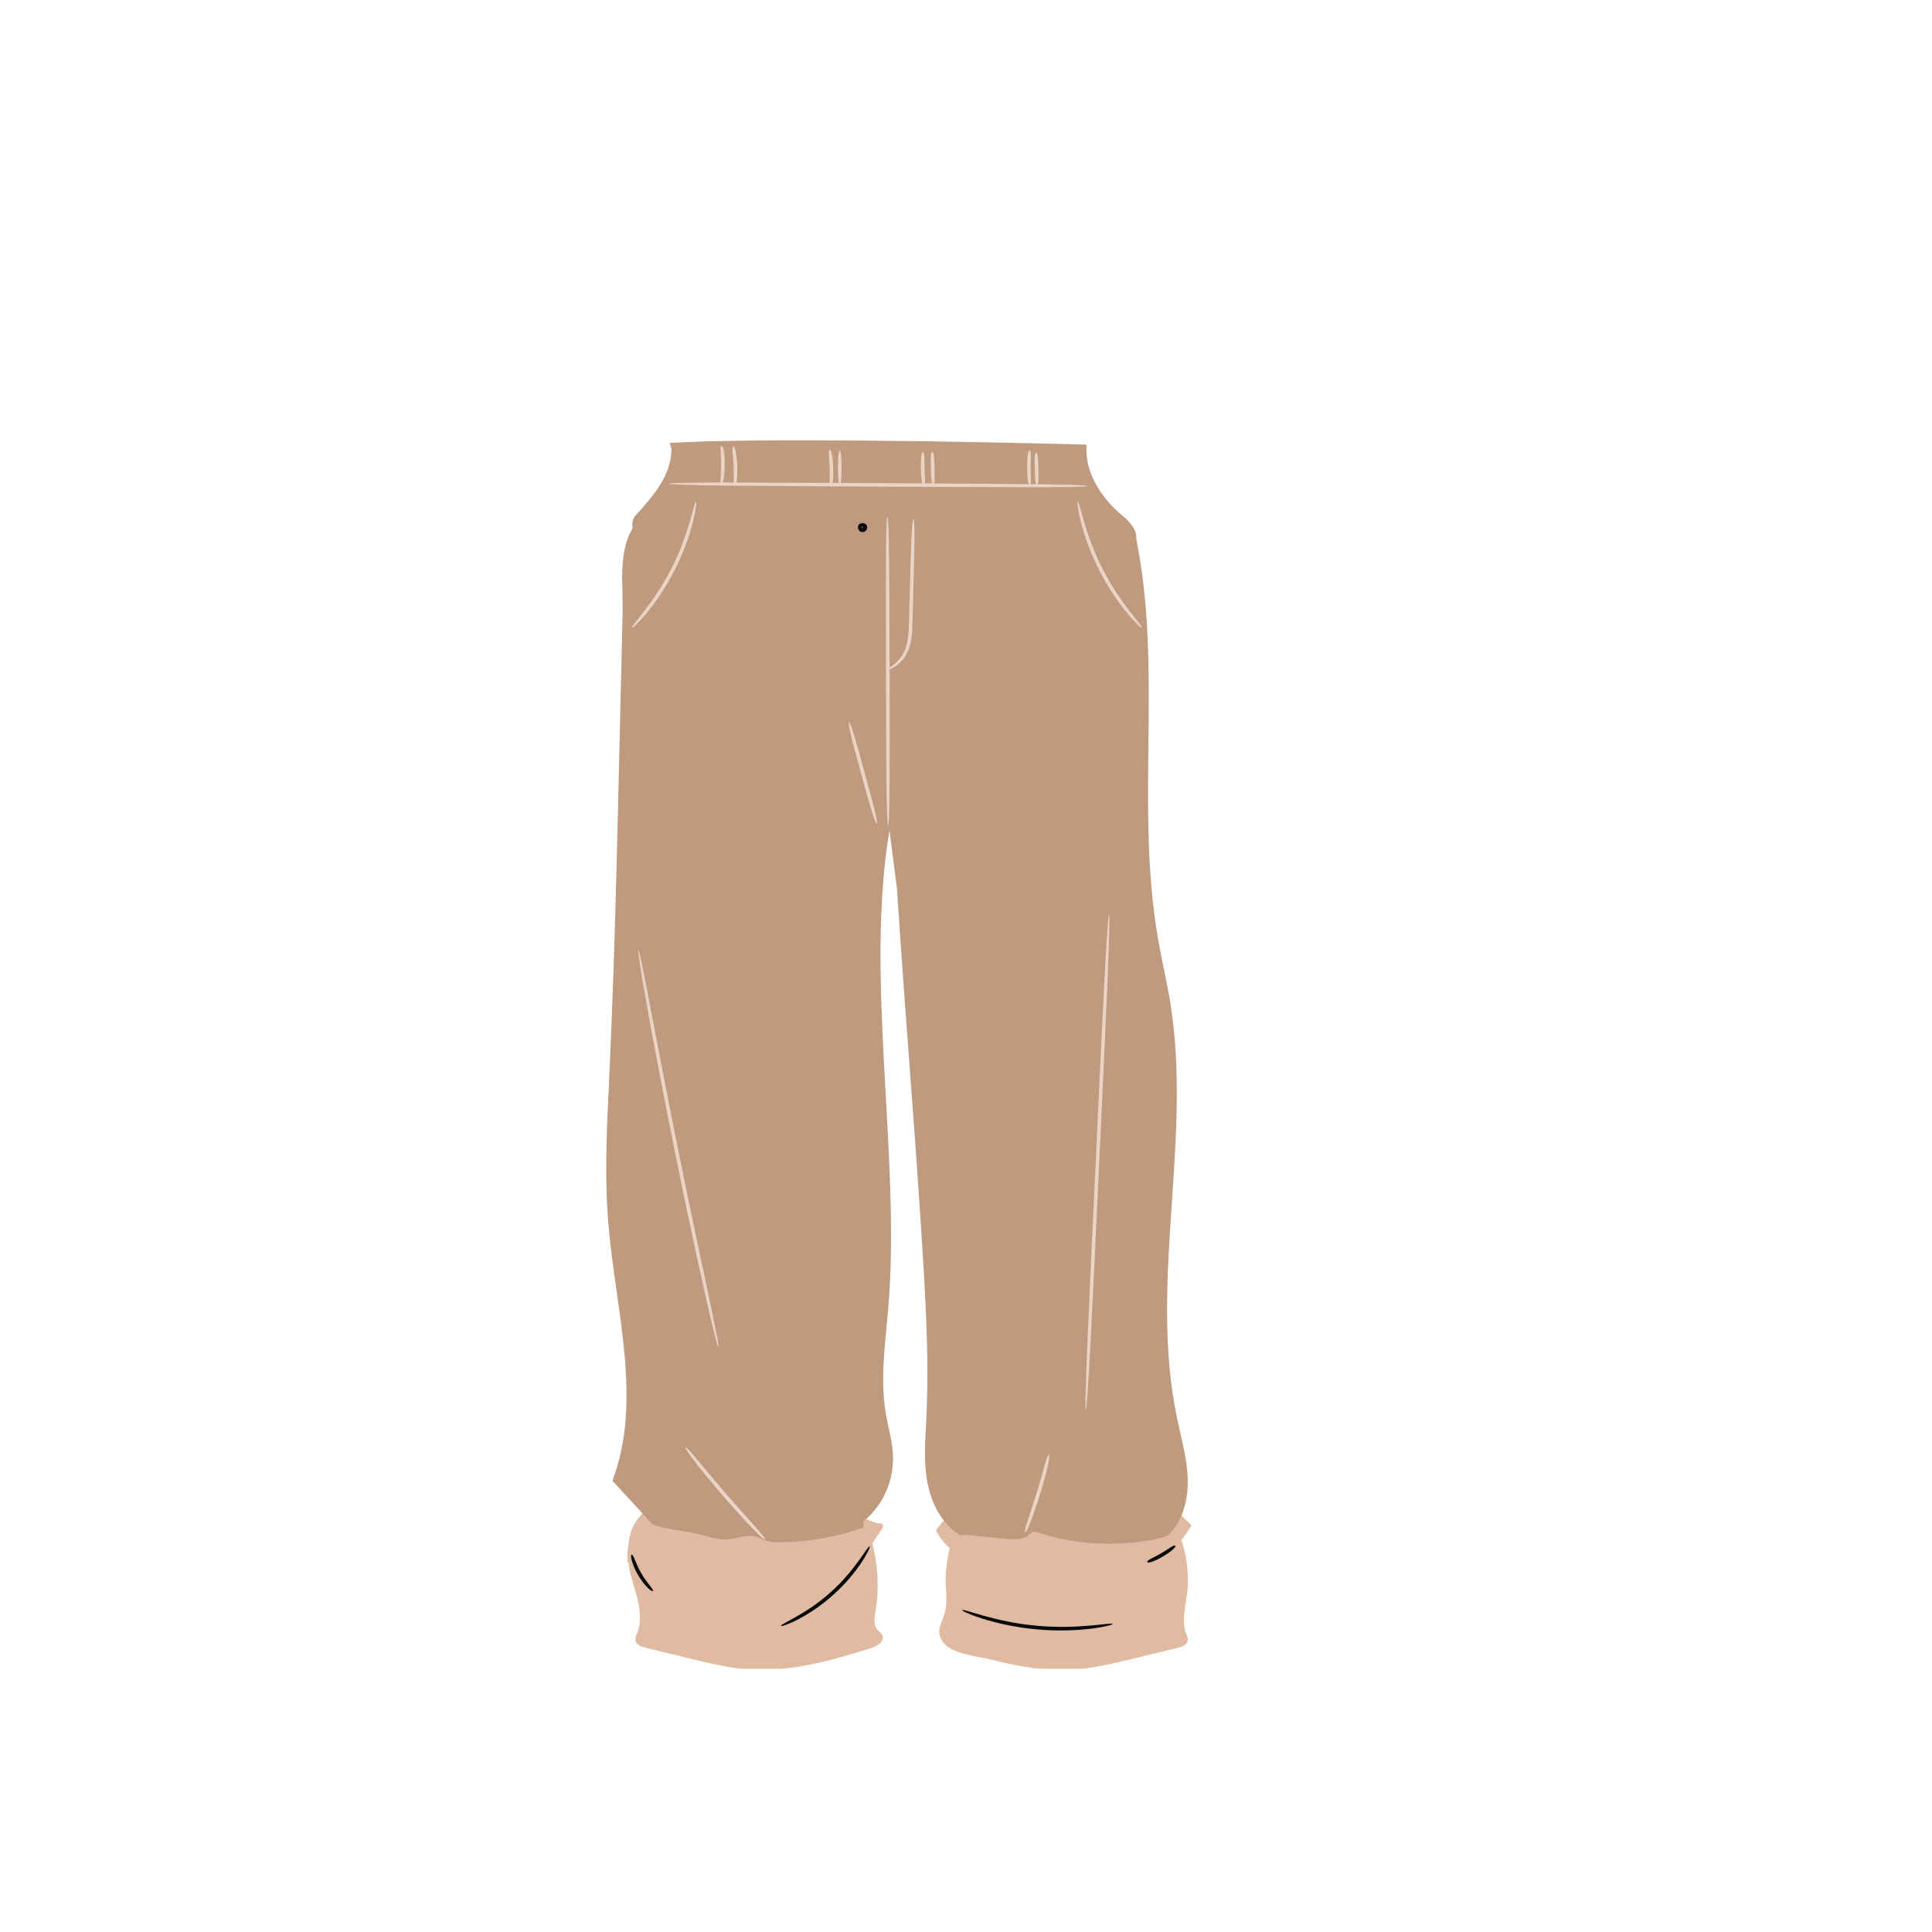 <svg xmlns="http://www.w3.org/2000/svg" xmlns:xlink="http://www.w3.org/1999/xlink" width="150" zoomAndPan="magnify" viewBox="0 0 112.5 112.5" height="150" preserveAspectRatio="xMidYMid meet" version="1.0"><defs><clipPath id="f8cdb557c5"><path d="M 36.43 87.371 L 51.422 87.371 L 51.422 97.172 L 36.43 97.172 Z M 36.43 87.371 " clip-rule="nonzero"/></clipPath><clipPath id="2388d9074e"><path d="M 54.469 87 L 69.465 87 L 69.465 97.172 L 54.469 97.172 Z M 54.469 87 " clip-rule="nonzero"/></clipPath><clipPath id="fdba7100a5"><path d="M 35.145 25.488 L 69.492 25.488 L 69.492 90 L 35.145 90 Z M 35.145 25.488 " clip-rule="nonzero"/></clipPath><clipPath id="a82cb23474"><path d="M 41 25.488 L 43 25.488 L 43 29 L 41 29 Z M 41 25.488 " clip-rule="nonzero"/></clipPath></defs><g clip-path="url(#f8cdb557c5)"><path fill="#e0bba1" d="M 51.383 88.746 C 51.336 88.715 51.285 88.703 51.23 88.707 C 50.906 88.691 50.617 88.523 50.324 88.387 C 50.035 88.25 49.703 88.137 49.398 88.238 L 48.938 88.867 C 48.949 88.98 48.996 89.082 49.074 89.164 L 38.547 88.789 L 38.238 87.383 C 37.617 87.891 36.965 88.445 36.734 89.215 C 36.688 89.375 36.656 89.539 36.629 89.707 C 36.559 90.137 36.484 90.582 36.566 91.012 L 36.598 90.977 C 36.629 91.27 36.68 91.555 36.758 91.836 C 37.059 92.922 37.52 94.086 37.094 95.129 C 37.031 95.246 37 95.371 36.996 95.504 C 37.027 95.773 37.34 95.887 37.602 95.953 L 40.176 96.578 C 41.32 96.855 42.473 97.133 43.648 97.211 C 46.055 97.371 48.426 96.684 50.727 95.969 C 51.082 95.859 51.527 95.574 51.383 95.23 C 51.324 95.086 51.18 95.004 51.082 94.887 C 50.844 94.602 50.918 94.184 50.98 93.82 C 51.09 93.164 51.129 92.504 51.098 91.84 C 51.066 91.176 50.965 90.52 50.793 89.879 C 50.977 89.586 51.184 89.305 51.367 89.012 C 51.41 88.93 51.453 88.809 51.383 88.746 Z M 51.383 88.746 " fill-opacity="1" fill-rule="nonzero"/></g><g clip-path="url(#2388d9074e)"><path fill="#e0bba1" d="M 68.785 89.684 C 69.004 89.41 69.203 89.125 69.383 88.824 C 68.793 88.27 68.246 87.672 67.746 87.031 L 67.207 89.121 L 56.324 89.215 L 55.82 87.719 C 55.516 87.855 55.289 88.125 55.078 88.387 L 54.574 88.996 C 54.547 89.023 54.527 89.059 54.516 89.098 C 54.516 89.145 54.527 89.191 54.555 89.23 C 54.758 89.578 55.004 89.887 55.301 90.156 C 55.18 90.66 55.102 91.168 55.07 91.684 C 55.02 92.473 55.234 93.293 54.973 94.055 C 54.855 94.395 54.668 94.73 54.699 95.086 C 54.812 96.312 56.809 96.402 57.688 96.629 C 59.258 97.039 60.883 97.324 62.512 97.215 C 63.688 97.137 64.84 96.859 65.988 96.582 L 68.559 95.961 C 68.82 95.895 69.133 95.777 69.164 95.508 C 69.164 95.375 69.133 95.25 69.07 95.133 C 68.734 94.316 69.164 93.09 69.172 92.203 C 69.172 91.348 69.082 90.48 68.785 89.684 Z M 68.785 89.684 " fill-opacity="1" fill-rule="nonzero"/></g><g clip-path="url(#fdba7100a5)"><path fill="#c09a7e" d="M 68.027 89.387 C 68.883 88.566 69.195 87.301 69.16 86.109 C 69.125 84.918 68.785 83.762 68.543 82.598 C 66.875 74.676 69.441 66.371 68.145 58.379 C 67.941 57.145 67.652 55.926 67.438 54.695 C 66.09 47.008 67.715 39.008 66.16 31.359 C 66.16 31.359 66.312 30.809 65.359 30.023 C 64.195 29.066 63.242 27.648 63.262 26.137 L 63.262 25.891 C 56.336 25.699 43.863 25.488 39.004 25.793 L 39.098 26.137 C 39.117 27.648 38.023 28.906 37 30.023 C 36.746 30.301 36.832 30.762 36.832 30.762 C 35.977 32.238 36.297 34.023 36.254 35.73 C 36.02 44.895 35.891 53.984 35.457 63.137 C 35.328 65.828 35.199 68.527 35.422 71.211 C 35.832 76.254 37.441 81.492 35.664 86.227 L 37.988 88.75 L 38.199 88.836 C 39.316 89.156 39.98 89.125 41.098 89.438 C 41.504 89.555 41.918 89.672 42.336 89.648 C 42.898 89.613 43.461 89.324 44.004 89.477 C 44.195 89.531 44.375 89.641 44.566 89.707 C 44.832 89.781 45.102 89.816 45.379 89.801 C 47.055 89.797 48.684 89.516 50.266 88.949 L 50.281 88.594 C 50.555 88.367 50.801 88.109 51.02 87.824 C 51.238 87.543 51.422 87.238 51.57 86.91 C 51.719 86.586 51.832 86.246 51.902 85.895 C 51.977 85.547 52.008 85.191 52 84.832 C 51.98 83.98 51.723 83.156 51.582 82.316 C 51.234 80.266 51.559 78.172 51.73 76.098 C 52.453 67.359 50.344 56.996 51.793 48.344 L 52.23 51.746 C 52.672 58.621 53.203 64.801 53.645 71.676 C 53.879 75.309 54.113 78.949 53.941 82.586 C 53.879 83.828 53.773 85.09 54 86.309 C 54.227 87.531 54.84 88.75 55.906 89.391 L 56.184 89.371 L 58.617 89.609 C 59.062 89.652 59.562 89.68 59.898 89.387 C 59.961 89.32 60.031 89.266 60.109 89.219 C 60.246 89.16 60.395 89.211 60.535 89.258 C 62.734 90.012 65.586 90.098 67.828 89.488 Z M 68.027 89.387 " fill-opacity="1" fill-rule="nonzero"/></g><path fill="#ead4c5" d="M 39.914 84.277 C 40 84.211 40.969 85.469 42.25 86.953 C 43.531 88.434 44.633 89.578 44.555 89.652 C 44.477 89.727 43.375 88.578 42.09 87.09 C 40.809 85.602 39.832 84.344 39.914 84.277 Z M 39.914 84.277 " fill-opacity="1" fill-rule="nonzero"/><path fill="#ead4c5" d="M 61.082 84.699 C 61.18 84.723 60.949 85.762 60.559 87.016 C 60.172 88.27 59.789 89.262 59.691 89.223 C 59.594 89.188 59.977 88.199 60.359 86.953 C 60.738 85.703 60.98 84.676 61.082 84.699 Z M 61.082 84.699 " fill-opacity="1" fill-rule="nonzero"/><path fill="#ead4c5" d="M 51.676 30.094 C 51.781 30.094 51.789 34.121 51.801 39.086 C 51.812 44.055 51.82 48.078 51.715 48.078 C 51.609 48.078 51.598 44.055 51.59 39.086 C 51.578 34.121 51.57 30.094 51.676 30.094 Z M 51.676 30.094 " fill-opacity="1" fill-rule="nonzero"/><path fill="#ead4c5" d="M 53.191 30.211 C 53.297 30.211 53.242 32.305 53.172 34.879 C 53.152 35.527 53.145 36.137 53.117 36.699 C 53.094 37.266 52.969 37.789 52.738 38.164 C 52.559 38.473 52.312 38.711 52.004 38.883 C 51.785 38.996 51.645 39.008 51.641 38.984 C 51.633 38.961 51.754 38.91 51.941 38.777 C 52.207 38.594 52.422 38.355 52.578 38.07 C 53.02 37.367 52.902 36.152 52.965 34.875 C 53.031 32.297 53.086 30.207 53.191 30.211 Z M 53.191 30.211 " fill-opacity="1" fill-rule="nonzero"/><path fill="#ead4c5" d="M 63.336 28.301 C 63.336 28.328 62.996 28.344 62.379 28.355 C 61.762 28.367 60.871 28.371 59.766 28.371 L 51.156 28.34 L 42.547 28.281 C 41.445 28.27 40.551 28.254 39.938 28.234 C 39.32 28.219 38.98 28.195 38.98 28.168 C 38.98 28.145 39.32 28.125 39.938 28.113 C 40.555 28.102 41.445 28.098 42.547 28.098 L 51.16 28.129 L 59.77 28.188 C 60.871 28.203 61.766 28.215 62.379 28.234 C 62.996 28.25 63.336 28.273 63.336 28.301 Z M 63.336 28.301 " fill-opacity="1" fill-rule="nonzero"/><g clip-path="url(#a82cb23474)"><path fill="#ead4c5" d="M 42.004 28.176 C 41.898 28.16 41.992 27.676 41.992 27.066 C 41.996 26.457 41.906 25.973 42.012 25.953 C 42.117 25.938 42.211 26.438 42.203 27.066 C 42.199 27.695 42.105 28.195 42.004 28.176 Z M 42.004 28.176 " fill-opacity="1" fill-rule="nonzero"/></g><path fill="#ead4c5" d="M 42.797 28.297 C 42.688 28.289 42.742 27.781 42.719 27.152 C 42.691 26.523 42.602 26.02 42.707 26.008 C 42.812 25.992 42.906 26.504 42.93 27.152 C 42.953 27.801 42.898 28.309 42.797 28.297 Z M 42.797 28.297 " fill-opacity="1" fill-rule="nonzero"/><path fill="#ead4c5" d="M 48.375 28.34 C 48.27 28.328 48.328 27.855 48.312 27.27 C 48.297 26.688 48.211 26.223 48.312 26.203 C 48.414 26.184 48.504 26.664 48.52 27.266 C 48.539 27.867 48.477 28.352 48.375 28.34 Z M 48.375 28.34 " fill-opacity="1" fill-rule="nonzero"/><path fill="#ead4c5" d="M 49.004 27.25 C 49.004 27.316 49.004 27.379 49.004 27.445 C 49 27.512 49 27.574 48.996 27.637 C 48.996 27.695 48.992 27.754 48.988 27.809 C 48.984 27.863 48.98 27.914 48.973 27.961 C 48.969 28.008 48.965 28.051 48.957 28.09 C 48.953 28.125 48.945 28.156 48.941 28.18 C 48.934 28.207 48.926 28.227 48.922 28.238 C 48.914 28.254 48.906 28.258 48.898 28.258 C 48.895 28.258 48.887 28.254 48.879 28.238 C 48.871 28.227 48.867 28.207 48.859 28.18 C 48.852 28.156 48.848 28.125 48.84 28.09 C 48.836 28.051 48.828 28.008 48.824 27.961 C 48.82 27.914 48.816 27.863 48.812 27.809 C 48.809 27.754 48.805 27.695 48.801 27.637 C 48.801 27.574 48.797 27.512 48.797 27.445 C 48.793 27.379 48.793 27.316 48.793 27.25 C 48.793 27.184 48.793 27.117 48.797 27.051 C 48.797 26.988 48.801 26.922 48.801 26.863 C 48.805 26.801 48.809 26.742 48.812 26.688 C 48.816 26.633 48.82 26.582 48.824 26.535 C 48.828 26.488 48.836 26.445 48.84 26.41 C 48.848 26.371 48.852 26.34 48.859 26.316 C 48.867 26.289 48.871 26.27 48.879 26.258 C 48.887 26.246 48.895 26.238 48.898 26.238 C 48.906 26.238 48.914 26.246 48.922 26.258 C 48.926 26.27 48.934 26.289 48.941 26.316 C 48.945 26.34 48.953 26.371 48.957 26.41 C 48.965 26.445 48.969 26.488 48.973 26.535 C 48.98 26.582 48.984 26.633 48.988 26.688 C 48.992 26.742 48.996 26.801 48.996 26.863 C 49 26.922 49 26.988 49.004 27.051 C 49.004 27.117 49.004 27.184 49.004 27.25 Z M 49.004 27.25 " fill-opacity="1" fill-rule="nonzero"/><path fill="#ead4c5" d="M 53.746 26.32 C 53.852 26.328 53.82 26.766 53.836 27.309 C 53.852 27.852 53.906 28.289 53.801 28.301 C 53.695 28.312 53.641 27.867 53.625 27.316 C 53.609 26.762 53.641 26.309 53.746 26.32 Z M 53.746 26.32 " fill-opacity="1" fill-rule="nonzero"/><path fill="#ead4c5" d="M 54.289 26.32 C 54.395 26.32 54.406 26.742 54.418 27.266 C 54.43 27.789 54.441 28.219 54.336 28.219 C 54.23 28.219 54.219 27.797 54.207 27.273 C 54.191 26.75 54.184 26.32 54.289 26.32 Z M 54.289 26.32 " fill-opacity="1" fill-rule="nonzero"/><path fill="#ead4c5" d="M 59.957 26.238 C 60.062 26.25 60.012 26.688 60.016 27.227 C 60.02 27.77 60.07 28.203 59.965 28.219 C 59.863 28.234 59.809 27.785 59.809 27.23 C 59.805 26.68 59.852 26.227 59.957 26.238 Z M 59.957 26.238 " fill-opacity="1" fill-rule="nonzero"/><path fill="#ead4c5" d="M 60.34 26.359 C 60.441 26.359 60.453 26.773 60.465 27.285 C 60.48 27.801 60.488 28.215 60.383 28.219 C 60.277 28.223 60.266 27.805 60.254 27.293 C 60.242 26.777 60.234 26.363 60.34 26.359 Z M 60.34 26.359 " fill-opacity="1" fill-rule="nonzero"/><path fill="#ead4c5" d="M 40.527 29.219 C 40.621 29.227 40.348 31.129 39.281 33.199 C 38.23 35.281 36.859 36.621 36.801 36.547 C 36.707 36.469 38.062 35.156 39.098 33.105 C 40.145 31.059 40.41 29.191 40.527 29.219 Z M 40.527 29.219 " fill-opacity="1" fill-rule="nonzero"/><path fill="#ead4c5" d="M 62.762 29.219 C 62.879 29.191 63.145 31.059 64.195 33.105 C 65.23 35.156 66.578 36.469 66.492 36.547 C 66.43 36.621 65.055 35.281 64.008 33.199 C 62.941 31.125 62.668 29.227 62.762 29.219 Z M 62.762 29.219 " fill-opacity="1" fill-rule="nonzero"/><path fill="#ead4c5" d="M 51.051 47.957 C 50.949 47.984 50.586 46.664 50.141 45.039 C 49.695 43.41 49.336 42.09 49.438 42.062 C 49.539 42.035 49.898 43.352 50.344 44.98 C 50.789 46.609 51.152 47.93 51.051 47.957 Z M 51.051 47.957 " fill-opacity="1" fill-rule="nonzero"/><path fill="#ead4c5" d="M 41.832 78.438 C 41.805 78.441 41.715 78.125 41.57 77.547 C 41.426 76.969 41.227 76.125 40.996 75.082 C 40.527 73 39.914 70.117 39.27 66.922 C 38.625 63.727 38.074 60.828 37.699 58.727 C 37.508 57.676 37.367 56.82 37.273 56.23 C 37.184 55.641 37.145 55.312 37.172 55.309 C 37.195 55.305 37.273 55.625 37.395 56.211 C 37.516 56.797 37.676 57.641 37.879 58.691 C 38.281 60.793 38.832 63.688 39.477 66.879 C 40.117 70.07 40.734 72.957 41.18 75.043 C 41.395 76.09 41.57 76.934 41.695 77.52 C 41.816 78.109 41.859 78.43 41.832 78.438 Z M 41.832 78.438 " fill-opacity="1" fill-rule="nonzero"/><path fill="#ead4c5" d="M 63.227 82.117 C 63.121 82.117 63.426 75.648 63.801 67.676 C 64.176 59.703 64.473 53.242 64.582 53.246 C 64.688 53.25 64.383 59.715 64.008 67.688 C 63.633 75.66 63.332 82.121 63.227 82.117 Z M 63.227 82.117 " fill-opacity="1" fill-rule="nonzero"/><path fill="#090b0b" d="M 48.371 92.711 C 46.93 94.016 45.426 94.562 45.48 94.672 C 45.504 94.766 47.047 94.199 48.516 92.871 C 50 91.555 50.727 90.082 50.641 90.047 C 50.531 89.984 49.824 91.422 48.371 92.711 Z M 48.371 92.711 " fill-opacity="1" fill-rule="nonzero"/><path fill="#090b0b" d="M 60.363 94.664 C 57.918 94.449 56.07 93.645 56.031 93.758 C 55.988 93.84 57.867 94.656 60.344 94.875 C 62.82 95.113 64.816 94.652 64.789 94.562 C 64.773 94.445 62.809 94.898 60.363 94.664 Z M 60.363 94.664 " fill-opacity="1" fill-rule="nonzero"/><path fill="#090b0b" d="M 50.023 30.879 C 50.043 30.926 50.078 30.957 50.129 30.973 C 50.152 30.98 50.18 30.984 50.203 30.98 C 50.254 30.984 50.305 30.977 50.348 30.953 C 50.367 30.945 50.383 30.934 50.398 30.922 C 50.414 30.906 50.43 30.891 50.441 30.875 C 50.453 30.859 50.465 30.84 50.473 30.82 C 50.48 30.805 50.484 30.785 50.488 30.762 C 50.492 30.742 50.492 30.723 50.492 30.703 C 50.492 30.684 50.488 30.66 50.48 30.641 C 50.477 30.621 50.469 30.605 50.461 30.586 C 50.449 30.566 50.438 30.551 50.422 30.535 C 50.379 30.492 50.32 30.469 50.258 30.469 C 50.246 30.465 50.234 30.461 50.219 30.457 C 50.16 30.457 50.109 30.473 50.062 30.504 C 50.016 30.539 49.984 30.582 49.965 30.637 C 49.945 30.727 49.965 30.809 50.023 30.879 Z M 50.195 30.754 C 50.172 30.738 50.164 30.723 50.168 30.699 C 50.168 30.68 50.203 30.66 50.207 30.664 C 50.207 30.668 50.219 30.672 50.223 30.699 C 50.227 30.719 50.223 30.742 50.207 30.758 C 50.203 30.758 50.199 30.754 50.195 30.754 Z M 50.195 30.754 " fill-opacity="1" fill-rule="nonzero"/><path fill="#090b0b" d="M 68.434 90.004 C 68.367 89.922 68.055 90.195 67.605 90.453 C 67.156 90.711 66.77 90.855 66.805 90.957 C 66.844 91.059 67.25 90.906 67.711 90.637 C 68.172 90.367 68.504 90.086 68.434 90.004 Z M 68.434 90.004 " fill-opacity="1" fill-rule="nonzero"/><path fill="#090b0b" d="M 36.781 90.527 C 36.68 90.547 36.801 91.117 37.16 91.727 C 37.52 92.332 37.949 92.719 38.02 92.641 C 38.086 92.566 37.68 92.199 37.344 91.617 C 37.008 91.035 36.887 90.5 36.781 90.527 Z M 36.781 90.527 " fill-opacity="1" fill-rule="nonzero"/></svg>